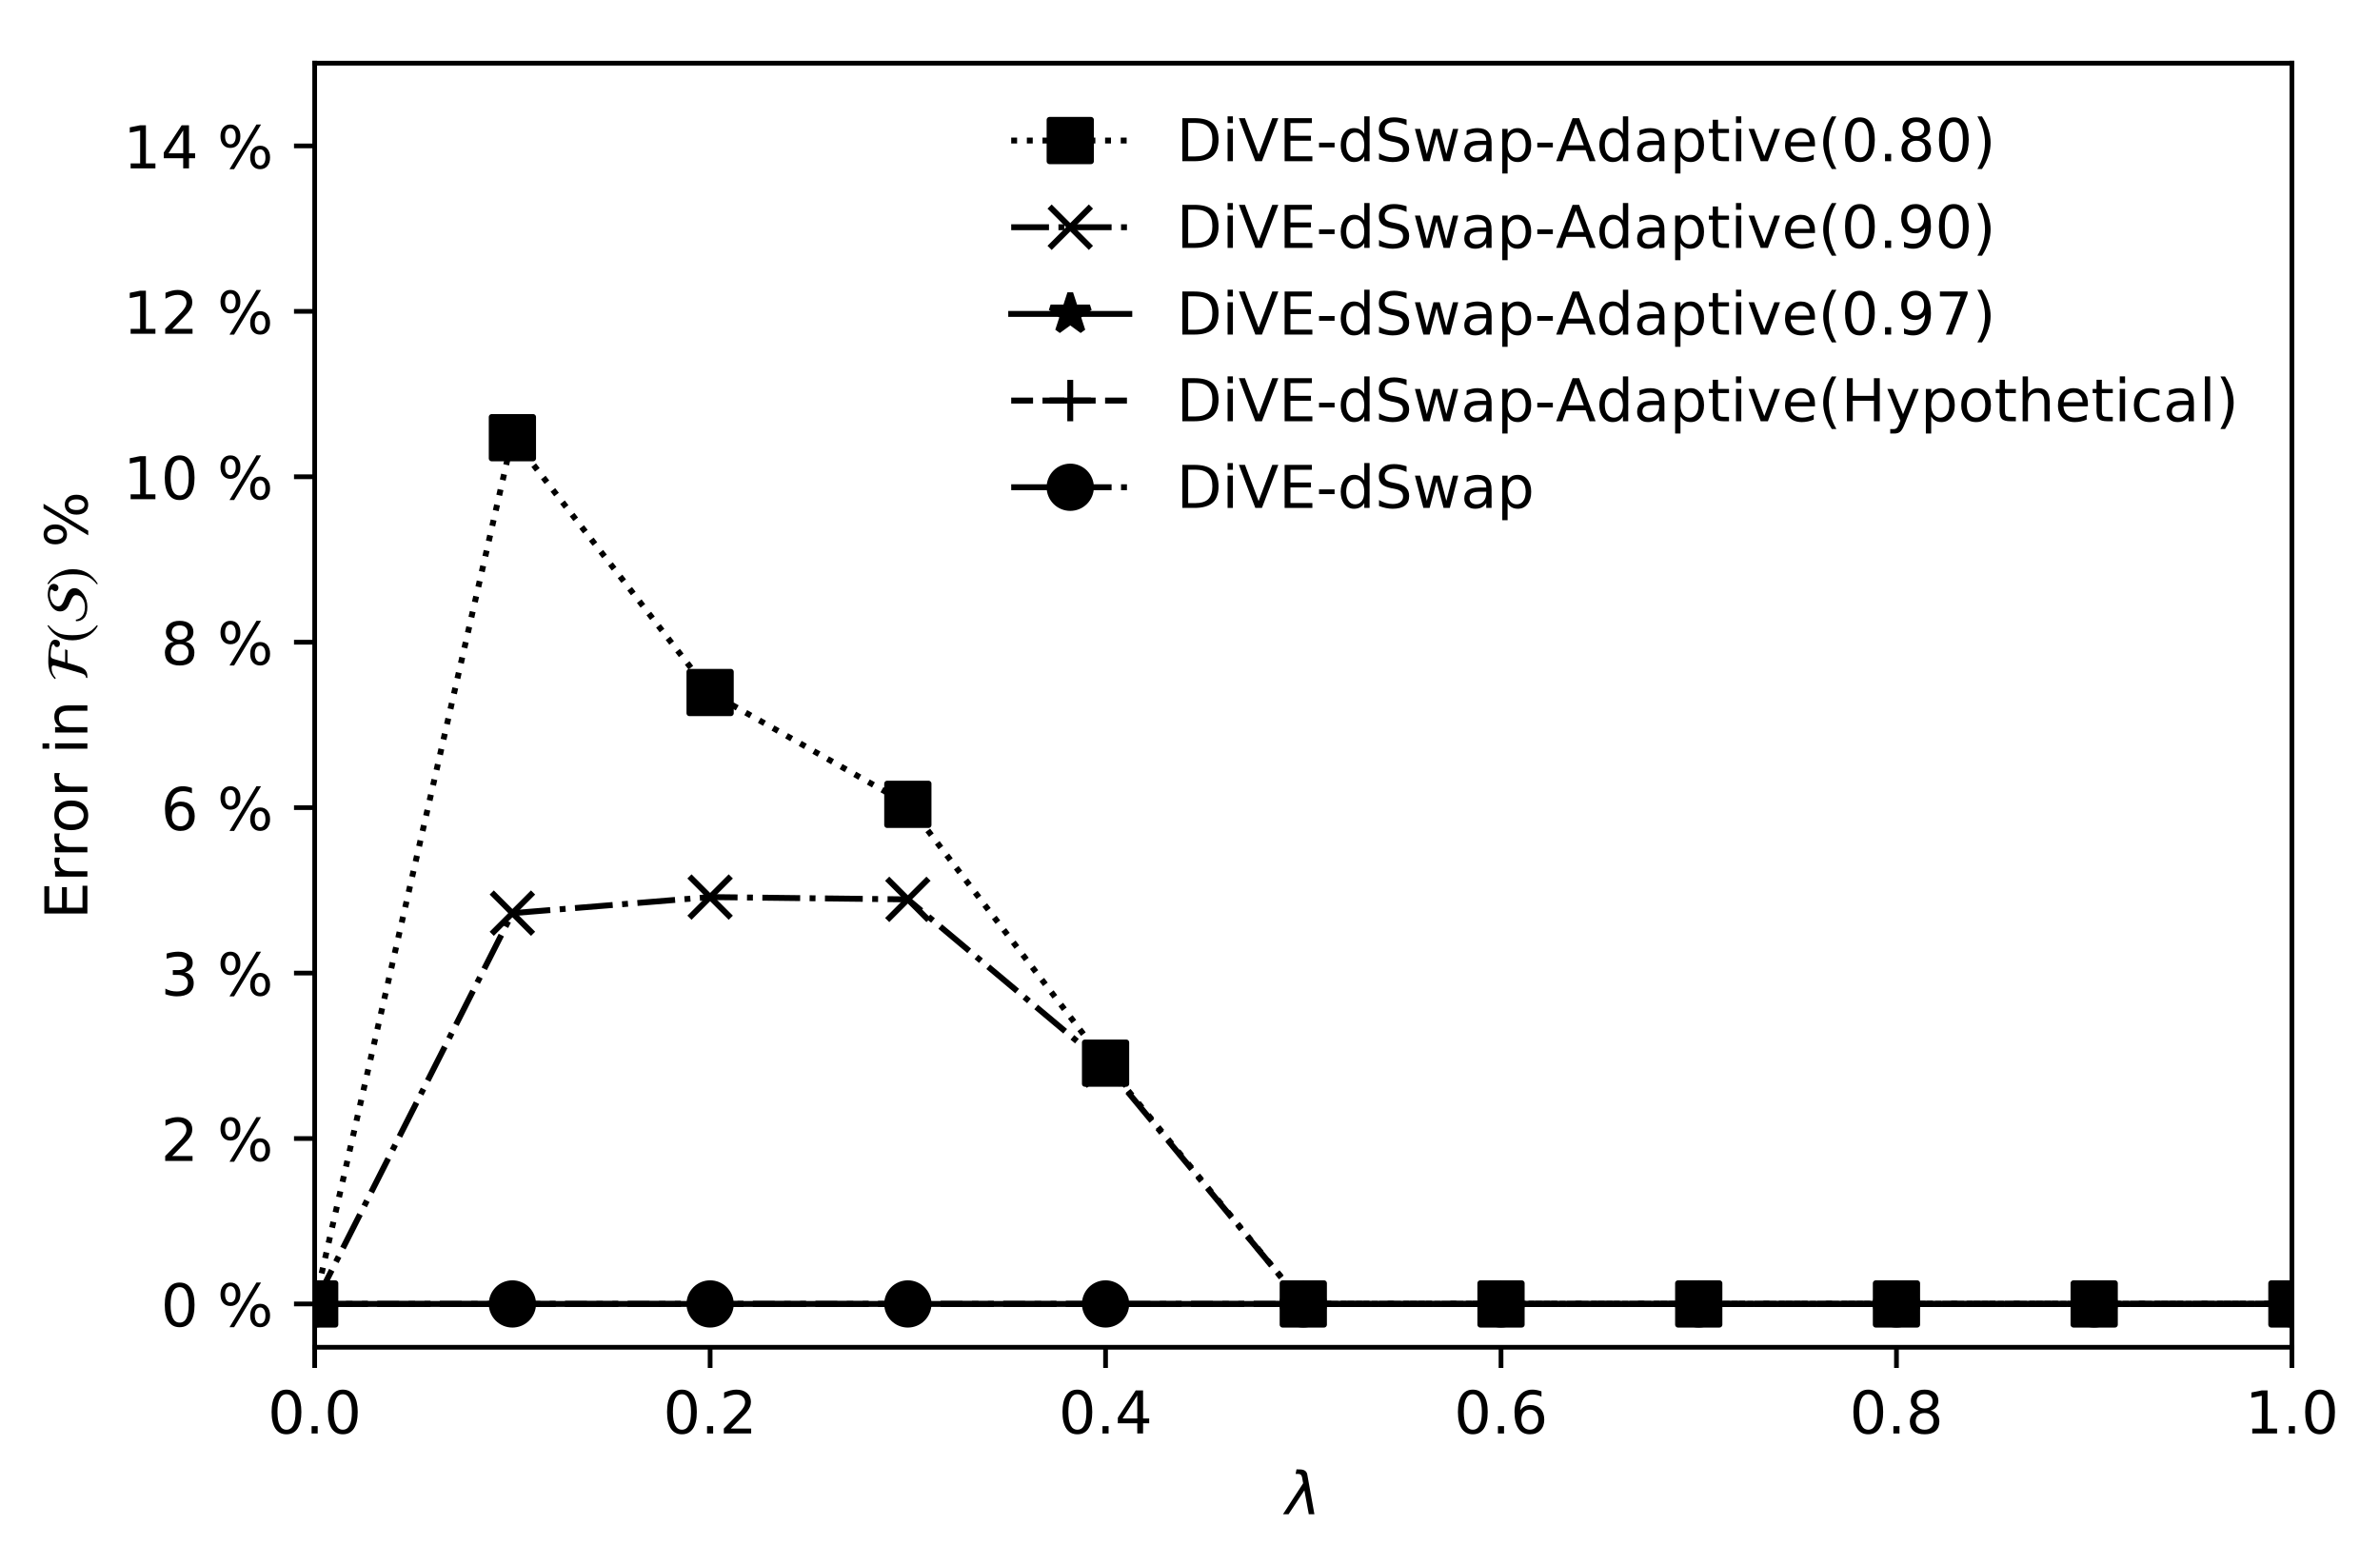 <?xml version="1.0" encoding="utf-8" standalone="no"?>
<!DOCTYPE svg PUBLIC "-//W3C//DTD SVG 1.1//EN"
  "http://www.w3.org/Graphics/SVG/1.1/DTD/svg11.dtd">
<!-- Created with matplotlib (http://matplotlib.org/) -->
<svg height="265pt" version="1.1" viewBox="0 0 403 265" width="403pt" xmlns="http://www.w3.org/2000/svg" xmlns:xlink="http://www.w3.org/1999/xlink">
 <defs>
  <style type="text/css">
*{stroke-linecap:butt;stroke-linejoin:round;}
  </style>
 </defs>
 <g id="figure_1">
  <g id="patch_1">
   <path d="M 0 265.696 
L 403.234 265.696 
L 403.234 0 
L 0 0 
z
" style="fill:#ffffff;"/>
  </g>
  <g id="axes_1">
   <g id="patch_2">
    <path d="M 53.283 228.14 
L 388.083 228.14 
L 388.083 10.7 
L 53.283 10.7 
z
" style="fill:#ffffff;"/>
   </g>
   <g id="matplotlib.axis_1">
    <g id="xtick_1">
     <g id="line2d_1">
      <defs>
       <path d="M 0 0 
L 0 3.5 
" id="m3c0310ebc2" style="stroke:#000000;stroke-width:0.8;"/>
      </defs>
      <g>
       <use style="stroke:#000000;stroke-width:0.8;" x="53.283" xlink:href="#m3c0310ebc2" y="228.14"/>
      </g>
     </g>
     <g id="text_1">
      <!-- 0.0 -->
      <defs>
       <path d="M 31.781 66.406 
Q 24.172 66.406 20.328 58.906 
Q 16.5 51.422 16.5 36.375 
Q 16.5 21.391 20.328 13.891 
Q 24.172 6.391 31.781 6.391 
Q 39.453 6.391 43.281 13.891 
Q 47.125 21.391 47.125 36.375 
Q 47.125 51.422 43.281 58.906 
Q 39.453 66.406 31.781 66.406 
z
M 31.781 74.219 
Q 44.047 74.219 50.516 64.516 
Q 56.984 54.828 56.984 36.375 
Q 56.984 17.969 50.516 8.266 
Q 44.047 -1.422 31.781 -1.422 
Q 19.531 -1.422 13.062 8.266 
Q 6.594 17.969 6.594 36.375 
Q 6.594 54.828 13.062 64.516 
Q 19.531 74.219 31.781 74.219 
z
" id="DejaVuSans-30"/>
       <path d="M 10.688 12.406 
L 21 12.406 
L 21 0 
L 10.688 0 
z
" id="DejaVuSans-2e"/>
      </defs>
      <g transform="translate(45.331 242.738)scale(0.1 -0.1)">
       <use xlink:href="#DejaVuSans-30"/>
       <use x="63.623" xlink:href="#DejaVuSans-2e"/>
       <use x="95.41" xlink:href="#DejaVuSans-30"/>
      </g>
     </g>
    </g>
    <g id="xtick_2">
     <g id="line2d_2">
      <g>
       <use style="stroke:#000000;stroke-width:0.8;" x="120.243" xlink:href="#m3c0310ebc2" y="228.14"/>
      </g>
     </g>
     <g id="text_2">
      <!-- 0.2 -->
      <defs>
       <path d="M 19.188 8.297 
L 53.609 8.297 
L 53.609 0 
L 7.328 0 
L 7.328 8.297 
Q 12.938 14.109 22.625 23.891 
Q 32.328 33.688 34.812 36.531 
Q 39.547 41.844 41.422 45.531 
Q 43.312 49.219 43.312 52.781 
Q 43.312 58.594 39.234 62.25 
Q 35.156 65.922 28.609 65.922 
Q 23.969 65.922 18.812 64.312 
Q 13.672 62.703 7.812 59.422 
L 7.812 69.391 
Q 13.766 71.781 18.938 73 
Q 24.125 74.219 28.422 74.219 
Q 39.75 74.219 46.484 68.547 
Q 53.219 62.891 53.219 53.422 
Q 53.219 48.922 51.531 44.891 
Q 49.859 40.875 45.406 35.406 
Q 44.188 33.984 37.641 27.219 
Q 31.109 20.453 19.188 8.297 
z
" id="DejaVuSans-32"/>
      </defs>
      <g transform="translate(112.291 242.738)scale(0.1 -0.1)">
       <use xlink:href="#DejaVuSans-30"/>
       <use x="63.623" xlink:href="#DejaVuSans-2e"/>
       <use x="95.41" xlink:href="#DejaVuSans-32"/>
      </g>
     </g>
    </g>
    <g id="xtick_3">
     <g id="line2d_3">
      <g>
       <use style="stroke:#000000;stroke-width:0.8;" x="187.203" xlink:href="#m3c0310ebc2" y="228.14"/>
      </g>
     </g>
     <g id="text_3">
      <!-- 0.4 -->
      <defs>
       <path d="M 37.797 64.312 
L 12.891 25.391 
L 37.797 25.391 
z
M 35.203 72.906 
L 47.609 72.906 
L 47.609 25.391 
L 58.016 25.391 
L 58.016 17.188 
L 47.609 17.188 
L 47.609 0 
L 37.797 0 
L 37.797 17.188 
L 4.891 17.188 
L 4.891 26.703 
z
" id="DejaVuSans-34"/>
      </defs>
      <g transform="translate(179.251 242.738)scale(0.1 -0.1)">
       <use xlink:href="#DejaVuSans-30"/>
       <use x="63.623" xlink:href="#DejaVuSans-2e"/>
       <use x="95.41" xlink:href="#DejaVuSans-34"/>
      </g>
     </g>
    </g>
    <g id="xtick_4">
     <g id="line2d_4">
      <g>
       <use style="stroke:#000000;stroke-width:0.8;" x="254.163" xlink:href="#m3c0310ebc2" y="228.14"/>
      </g>
     </g>
     <g id="text_4">
      <!-- 0.6 -->
      <defs>
       <path d="M 33.016 40.375 
Q 26.375 40.375 22.484 35.828 
Q 18.609 31.297 18.609 23.391 
Q 18.609 15.531 22.484 10.953 
Q 26.375 6.391 33.016 6.391 
Q 39.656 6.391 43.531 10.953 
Q 47.406 15.531 47.406 23.391 
Q 47.406 31.297 43.531 35.828 
Q 39.656 40.375 33.016 40.375 
z
M 52.594 71.297 
L 52.594 62.312 
Q 48.875 64.062 45.094 64.984 
Q 41.312 65.922 37.594 65.922 
Q 27.828 65.922 22.672 59.328 
Q 17.531 52.734 16.797 39.406 
Q 19.672 43.656 24.016 45.922 
Q 28.375 48.188 33.594 48.188 
Q 44.578 48.188 50.953 41.516 
Q 57.328 34.859 57.328 23.391 
Q 57.328 12.156 50.688 5.359 
Q 44.047 -1.422 33.016 -1.422 
Q 20.359 -1.422 13.672 8.266 
Q 6.984 17.969 6.984 36.375 
Q 6.984 53.656 15.188 63.938 
Q 23.391 74.219 37.203 74.219 
Q 40.922 74.219 44.703 73.484 
Q 48.484 72.75 52.594 71.297 
z
" id="DejaVuSans-36"/>
      </defs>
      <g transform="translate(246.211 242.738)scale(0.1 -0.1)">
       <use xlink:href="#DejaVuSans-30"/>
       <use x="63.623" xlink:href="#DejaVuSans-2e"/>
       <use x="95.41" xlink:href="#DejaVuSans-36"/>
      </g>
     </g>
    </g>
    <g id="xtick_5">
     <g id="line2d_5">
      <g>
       <use style="stroke:#000000;stroke-width:0.8;" x="321.123" xlink:href="#m3c0310ebc2" y="228.14"/>
      </g>
     </g>
     <g id="text_5">
      <!-- 0.8 -->
      <defs>
       <path d="M 31.781 34.625 
Q 24.75 34.625 20.719 30.859 
Q 16.703 27.094 16.703 20.516 
Q 16.703 13.922 20.719 10.156 
Q 24.75 6.391 31.781 6.391 
Q 38.812 6.391 42.859 10.172 
Q 46.922 13.969 46.922 20.516 
Q 46.922 27.094 42.891 30.859 
Q 38.875 34.625 31.781 34.625 
z
M 21.922 38.812 
Q 15.578 40.375 12.031 44.719 
Q 8.5 49.078 8.5 55.328 
Q 8.5 64.062 14.719 69.141 
Q 20.953 74.219 31.781 74.219 
Q 42.672 74.219 48.875 69.141 
Q 55.078 64.062 55.078 55.328 
Q 55.078 49.078 51.531 44.719 
Q 48 40.375 41.703 38.812 
Q 48.828 37.156 52.797 32.312 
Q 56.781 27.484 56.781 20.516 
Q 56.781 9.906 50.312 4.234 
Q 43.844 -1.422 31.781 -1.422 
Q 19.734 -1.422 13.25 4.234 
Q 6.781 9.906 6.781 20.516 
Q 6.781 27.484 10.781 32.312 
Q 14.797 37.156 21.922 38.812 
z
M 18.312 54.391 
Q 18.312 48.734 21.844 45.562 
Q 25.391 42.391 31.781 42.391 
Q 38.141 42.391 41.719 45.562 
Q 45.312 48.734 45.312 54.391 
Q 45.312 60.062 41.719 63.234 
Q 38.141 66.406 31.781 66.406 
Q 25.391 66.406 21.844 63.234 
Q 18.312 60.062 18.312 54.391 
z
" id="DejaVuSans-38"/>
      </defs>
      <g transform="translate(313.171 242.738)scale(0.1 -0.1)">
       <use xlink:href="#DejaVuSans-30"/>
       <use x="63.623" xlink:href="#DejaVuSans-2e"/>
       <use x="95.41" xlink:href="#DejaVuSans-38"/>
      </g>
     </g>
    </g>
    <g id="xtick_6">
     <g id="line2d_6">
      <g>
       <use style="stroke:#000000;stroke-width:0.8;" x="388.083" xlink:href="#m3c0310ebc2" y="228.14"/>
      </g>
     </g>
     <g id="text_6">
      <!-- 1.0 -->
      <defs>
       <path d="M 12.406 8.297 
L 28.516 8.297 
L 28.516 63.922 
L 10.984 60.406 
L 10.984 69.391 
L 28.422 72.906 
L 38.281 72.906 
L 38.281 8.297 
L 54.391 8.297 
L 54.391 0 
L 12.406 0 
z
" id="DejaVuSans-31"/>
      </defs>
      <g transform="translate(380.131 242.738)scale(0.1 -0.1)">
       <use xlink:href="#DejaVuSans-31"/>
       <use x="63.623" xlink:href="#DejaVuSans-2e"/>
       <use x="95.41" xlink:href="#DejaVuSans-30"/>
      </g>
     </g>
    </g>
    <g id="text_7">
     <!-- $\lambda$ -->
     <defs>
      <path d="M 36.719 67.438 
L 48.828 0 
L 39.312 0 
L 31.844 40.438 
L 5.125 0 
L -4.391 0 
L 29.734 52.438 
L 28.031 62.109 
Q 26.953 68.266 21.734 68.266 
L 17.047 68.266 
L 18.5 75.984 
L 24.219 75.875 
Q 35.203 75.734 36.719 67.438 
z
" id="DejaVuSans-Oblique-3bb"/>
     </defs>
     <g transform="translate(217.683 256.417)scale(0.1 -0.1)">
      <use transform="translate(0 0.016)" xlink:href="#DejaVuSans-Oblique-3bb"/>
     </g>
    </g>
   </g>
   <g id="matplotlib.axis_2">
    <g id="ytick_1">
     <g id="line2d_7">
      <defs>
       <path d="M 0 0 
L -3.5 0 
" id="m0d9ec7b438" style="stroke:#000000;stroke-width:0.8;"/>
      </defs>
      <g>
       <use style="stroke:#000000;stroke-width:0.8;" x="53.283" xlink:href="#m0d9ec7b438" y="220.806"/>
      </g>
     </g>
     <g id="text_8">
      <!-- 0 % -->
      <defs>
       <path id="DejaVuSans-20"/>
       <path d="M 72.703 32.078 
Q 68.453 32.078 66.031 28.469 
Q 63.625 24.859 63.625 18.406 
Q 63.625 12.062 66.031 8.422 
Q 68.453 4.781 72.703 4.781 
Q 76.859 4.781 79.266 8.422 
Q 81.688 12.062 81.688 18.406 
Q 81.688 24.812 79.266 28.438 
Q 76.859 32.078 72.703 32.078 
z
M 72.703 38.281 
Q 80.422 38.281 84.953 32.906 
Q 89.5 27.547 89.5 18.406 
Q 89.5 9.281 84.938 3.922 
Q 80.375 -1.422 72.703 -1.422 
Q 64.891 -1.422 60.344 3.922 
Q 55.812 9.281 55.812 18.406 
Q 55.812 27.594 60.375 32.938 
Q 64.938 38.281 72.703 38.281 
z
M 22.312 68.016 
Q 18.109 68.016 15.688 64.375 
Q 13.281 60.75 13.281 54.391 
Q 13.281 47.953 15.672 44.328 
Q 18.062 40.719 22.312 40.719 
Q 26.562 40.719 28.969 44.328 
Q 31.391 47.953 31.391 54.391 
Q 31.391 60.688 28.953 64.344 
Q 26.516 68.016 22.312 68.016 
z
M 66.406 74.219 
L 74.219 74.219 
L 28.609 -1.422 
L 20.797 -1.422 
z
M 22.312 74.219 
Q 30.031 74.219 34.609 68.875 
Q 39.203 63.531 39.203 54.391 
Q 39.203 45.172 34.641 39.844 
Q 30.078 34.516 22.312 34.516 
Q 14.547 34.516 10.031 39.859 
Q 5.516 45.219 5.516 54.391 
Q 5.516 63.484 10.047 68.844 
Q 14.594 74.219 22.312 74.219 
z
" id="DejaVuSans-25"/>
      </defs>
      <g transform="translate(27.241 224.605)scale(0.1 -0.1)">
       <use xlink:href="#DejaVuSans-30"/>
       <use x="63.623" xlink:href="#DejaVuSans-20"/>
       <use x="95.41" xlink:href="#DejaVuSans-25"/>
      </g>
     </g>
    </g>
    <g id="ytick_2">
     <g id="line2d_8">
      <g>
       <use style="stroke:#000000;stroke-width:0.8;" x="53.283" xlink:href="#m0d9ec7b438" y="192.792"/>
      </g>
     </g>
     <g id="text_9">
      <!-- 2 % -->
      <g transform="translate(27.241 196.591)scale(0.1 -0.1)">
       <use xlink:href="#DejaVuSans-32"/>
       <use x="63.623" xlink:href="#DejaVuSans-20"/>
       <use x="95.41" xlink:href="#DejaVuSans-25"/>
      </g>
     </g>
    </g>
    <g id="ytick_3">
     <g id="line2d_9">
      <g>
       <use style="stroke:#000000;stroke-width:0.8;" x="53.283" xlink:href="#m0d9ec7b438" y="164.777"/>
      </g>
     </g>
     <g id="text_10">
      <!-- 3 % -->
      <defs>
       <path d="M 40.578 39.312 
Q 47.656 37.797 51.625 33 
Q 55.609 28.219 55.609 21.188 
Q 55.609 10.406 48.188 4.484 
Q 40.766 -1.422 27.094 -1.422 
Q 22.516 -1.422 17.656 -0.516 
Q 12.797 0.391 7.625 2.203 
L 7.625 11.719 
Q 11.719 9.328 16.594 8.109 
Q 21.484 6.891 26.812 6.891 
Q 36.078 6.891 40.938 10.547 
Q 45.797 14.203 45.797 21.188 
Q 45.797 27.641 41.281 31.266 
Q 36.766 34.906 28.719 34.906 
L 20.219 34.906 
L 20.219 43.016 
L 29.109 43.016 
Q 36.375 43.016 40.234 45.922 
Q 44.094 48.828 44.094 54.297 
Q 44.094 59.906 40.109 62.906 
Q 36.141 65.922 28.719 65.922 
Q 24.656 65.922 20.016 65.031 
Q 15.375 64.156 9.812 62.312 
L 9.812 71.094 
Q 15.438 72.656 20.344 73.438 
Q 25.25 74.219 29.594 74.219 
Q 40.828 74.219 47.359 69.109 
Q 53.906 64.016 53.906 55.328 
Q 53.906 49.266 50.438 45.094 
Q 46.969 40.922 40.578 39.312 
z
" id="DejaVuSans-33"/>
      </defs>
      <g transform="translate(27.241 168.577)scale(0.1 -0.1)">
       <use xlink:href="#DejaVuSans-33"/>
       <use x="63.623" xlink:href="#DejaVuSans-20"/>
       <use x="95.41" xlink:href="#DejaVuSans-25"/>
      </g>
     </g>
    </g>
    <g id="ytick_4">
     <g id="line2d_10">
      <g>
       <use style="stroke:#000000;stroke-width:0.8;" x="53.283" xlink:href="#m0d9ec7b438" y="136.763"/>
      </g>
     </g>
     <g id="text_11">
      <!-- 6 % -->
      <g transform="translate(27.241 140.563)scale(0.1 -0.1)">
       <use xlink:href="#DejaVuSans-36"/>
       <use x="63.623" xlink:href="#DejaVuSans-20"/>
       <use x="95.41" xlink:href="#DejaVuSans-25"/>
      </g>
     </g>
    </g>
    <g id="ytick_5">
     <g id="line2d_11">
      <g>
       <use style="stroke:#000000;stroke-width:0.8;" x="53.283" xlink:href="#m0d9ec7b438" y="108.749"/>
      </g>
     </g>
     <g id="text_12">
      <!-- 8 % -->
      <g transform="translate(27.241 112.549)scale(0.1 -0.1)">
       <use xlink:href="#DejaVuSans-38"/>
       <use x="63.623" xlink:href="#DejaVuSans-20"/>
       <use x="95.41" xlink:href="#DejaVuSans-25"/>
      </g>
     </g>
    </g>
    <g id="ytick_6">
     <g id="line2d_12">
      <g>
       <use style="stroke:#000000;stroke-width:0.8;" x="53.283" xlink:href="#m0d9ec7b438" y="80.735"/>
      </g>
     </g>
     <g id="text_13">
      <!-- 10 % -->
      <g transform="translate(20.878 84.534)scale(0.1 -0.1)">
       <use xlink:href="#DejaVuSans-31"/>
       <use x="63.623" xlink:href="#DejaVuSans-30"/>
       <use x="127.246" xlink:href="#DejaVuSans-20"/>
       <use x="159.033" xlink:href="#DejaVuSans-25"/>
      </g>
     </g>
    </g>
    <g id="ytick_7">
     <g id="line2d_13">
      <g>
       <use style="stroke:#000000;stroke-width:0.8;" x="53.283" xlink:href="#m0d9ec7b438" y="52.721"/>
      </g>
     </g>
     <g id="text_14">
      <!-- 12 % -->
      <g transform="translate(20.878 56.52)scale(0.1 -0.1)">
       <use xlink:href="#DejaVuSans-31"/>
       <use x="63.623" xlink:href="#DejaVuSans-32"/>
       <use x="127.246" xlink:href="#DejaVuSans-20"/>
       <use x="159.033" xlink:href="#DejaVuSans-25"/>
      </g>
     </g>
    </g>
    <g id="ytick_8">
     <g id="line2d_14">
      <g>
       <use style="stroke:#000000;stroke-width:0.8;" x="53.283" xlink:href="#m0d9ec7b438" y="24.707"/>
      </g>
     </g>
     <g id="text_15">
      <!-- 14 % -->
      <g transform="translate(20.878 28.506)scale(0.1 -0.1)">
       <use xlink:href="#DejaVuSans-31"/>
       <use x="63.623" xlink:href="#DejaVuSans-34"/>
       <use x="127.246" xlink:href="#DejaVuSans-20"/>
       <use x="159.033" xlink:href="#DejaVuSans-25"/>
      </g>
     </g>
    </g>
    <g id="text_16">
     <!-- Error in $\mathcal{F(S)}$ % -->
     <defs>
      <path d="M 9.812 72.906 
L 55.906 72.906 
L 55.906 64.594 
L 19.672 64.594 
L 19.672 43.016 
L 54.391 43.016 
L 54.391 34.719 
L 19.672 34.719 
L 19.672 8.297 
L 56.781 8.297 
L 56.781 0 
L 9.812 0 
z
" id="DejaVuSans-45"/>
      <path d="M 41.109 46.297 
Q 39.594 47.172 37.812 47.578 
Q 36.031 48 33.891 48 
Q 26.266 48 22.188 43.047 
Q 18.109 38.094 18.109 28.812 
L 18.109 0 
L 9.078 0 
L 9.078 54.688 
L 18.109 54.688 
L 18.109 46.188 
Q 20.953 51.172 25.484 53.578 
Q 30.031 56 36.531 56 
Q 37.453 56 38.578 55.875 
Q 39.703 55.766 41.062 55.516 
z
" id="DejaVuSans-72"/>
      <path d="M 30.609 48.391 
Q 23.391 48.391 19.188 42.75 
Q 14.984 37.109 14.984 27.297 
Q 14.984 17.484 19.156 11.844 
Q 23.344 6.203 30.609 6.203 
Q 37.797 6.203 41.984 11.859 
Q 46.188 17.531 46.188 27.297 
Q 46.188 37.016 41.984 42.703 
Q 37.797 48.391 30.609 48.391 
z
M 30.609 56 
Q 42.328 56 49.016 48.375 
Q 55.719 40.766 55.719 27.297 
Q 55.719 13.875 49.016 6.219 
Q 42.328 -1.422 30.609 -1.422 
Q 18.844 -1.422 12.172 6.219 
Q 5.516 13.875 5.516 27.297 
Q 5.516 40.766 12.172 48.375 
Q 18.844 56 30.609 56 
z
" id="DejaVuSans-6f"/>
      <path d="M 9.422 54.688 
L 18.406 54.688 
L 18.406 0 
L 9.422 0 
z
M 9.422 75.984 
L 18.406 75.984 
L 18.406 64.594 
L 9.422 64.594 
z
" id="DejaVuSans-69"/>
      <path d="M 54.891 33.016 
L 54.891 0 
L 45.906 0 
L 45.906 32.719 
Q 45.906 40.484 42.875 44.328 
Q 39.844 48.188 33.797 48.188 
Q 26.516 48.188 22.312 43.547 
Q 18.109 38.922 18.109 30.906 
L 18.109 0 
L 9.078 0 
L 9.078 54.688 
L 18.109 54.688 
L 18.109 46.188 
Q 21.344 51.125 25.703 53.562 
Q 30.078 56 35.797 56 
Q 45.219 56 50.047 50.172 
Q 54.891 44.344 54.891 33.016 
z
" id="DejaVuSans-6e"/>
      <path d="M 5.906 53.406 
L 4.297 55.203 
Q 11.406 61.797 18.344 64 
Q 25.297 66.203 33.797 66.203 
Q 42.406 66.203 48.594 65.75 
Q 54.797 65.297 60.141 64.047 
Q 65.5 62.797 68.25 60.438 
Q 71 58.094 71 54.5 
Q 71 51.094 69.203 48.797 
Q 67.406 46.5 64.203 46.5 
Q 61.906 46.5 60.203 47.844 
Q 58.5 49.203 58.5 51.203 
Q 58.5 53.094 59.25 54.141 
Q 60 55.203 60.891 55.453 
Q 61.797 55.703 62.5 56.141 
Q 63.203 56.594 63.203 57.5 
Q 63.203 59.5 57.75 60.844 
Q 52.297 62.203 45.203 62.203 
Q 42.094 62.203 40.75 61.25 
Q 39.406 60.297 38.5 57.297 
L 32.797 37.703 
L 54.594 37.703 
L 53.297 33.703 
L 31.703 33.703 
L 27.297 18.797 
Q 25.406 12.297 23.297 8.391 
Q 21.203 4.5 18.344 2.703 
Q 15.5 0.906 12.953 0.453 
Q 10.406 0 6 0 
L 6.797 2.406 
Q 9.5 2.406 11.344 4.5 
Q 13.203 6.594 14.594 11.594 
L 26.406 52.094 
Q 27.406 55.594 27.406 57.297 
Q 27.406 59 26.406 59.797 
Q 25.406 60.594 22.797 60.594 
Q 13.406 60.594 5.906 53.406 
z
" id="STIXNonUnicode-Italic-e232"/>
      <path d="M 30.406 -16.094 
L 29.203 -17.703 
Q 17.594 -11.094 11.188 0.5 
Q 4.797 12.094 4.797 25.203 
Q 4.797 52.906 29.5 67.594 
L 30.406 66 
Q 20.203 57.297 16.797 48.844 
Q 13.406 40.406 13.406 25.5 
Q 13.406 10.703 16.906 1.5 
Q 20.406 -7.703 30.406 -16.094 
z
" id="STIXGeneral-Regular-28"/>
      <path d="M 3.797 19.297 
L 6.406 19.594 
Q 8.094 9.094 17.797 5.703 
Q 22.203 4.094 27.594 4.094 
Q 36 4.094 41.953 8.047 
Q 47.906 12 47.906 19.297 
Q 47.906 22.297 45.047 24.547 
Q 42.203 26.797 38.203 28.391 
Q 34.203 30 30.141 31.953 
Q 26.094 33.906 23.25 37.547 
Q 20.406 41.203 20.406 46.406 
Q 20.406 51.406 23.547 55.547 
Q 26.703 59.703 31.25 62.094 
Q 35.797 64.5 40.188 65.797 
Q 44.594 67.094 47.797 67.094 
Q 56.297 67.094 61.688 64.594 
Q 67.094 62.094 67.094 56.906 
Q 67.094 54.094 65.344 51.547 
Q 63.594 49 60.203 49 
Q 58 49 56.297 50.5 
Q 54.594 52 54.594 54 
Q 54.594 56.297 56.094 57.938 
Q 57.594 59.594 57.594 60 
Q 57.594 61.203 56.688 61.953 
Q 55.797 62.703 54 63 
Q 52.203 63.297 51 63.344 
Q 49.797 63.406 47.797 63.406 
Q 45.797 63.406 42.891 62.656 
Q 40 61.906 36.75 60.406 
Q 33.5 58.906 31.25 55.953 
Q 29 53 29 49.297 
Q 29 45.797 32.141 43.297 
Q 35.297 40.797 39.844 39.094 
Q 44.406 37.406 48.953 35.453 
Q 53.5 33.5 56.641 30 
Q 59.797 26.5 59.797 21.5 
Q 59.797 14.094 50.094 7.047 
Q 40.406 0 28.203 0 
Q 15.5 0 9.641 5.297 
Q 3.797 10.594 3.797 19.297 
z
" id="STIXNonUnicode-Italic-e23f"/>
      <path d="M 2.906 66 
L 4.094 67.594 
Q 15.5 60.797 22 49.188 
Q 28.5 37.594 28.5 24.703 
Q 28.5 -2.594 3.797 -17.703 
L 2.906 -16.094 
Q 13.203 -7.594 16.547 0.844 
Q 19.906 9.297 19.906 24.406 
Q 19.906 39.594 16.547 48.75 
Q 13.203 57.906 2.906 66 
z
" id="STIXGeneral-Regular-29"/>
     </defs>
     <g transform="translate(14.798 155.67)rotate(-90)scale(0.1 -0.1)">
      <use transform="translate(0 0.016)" xlink:href="#DejaVuSans-45"/>
      <use transform="translate(63.184 0.016)" xlink:href="#DejaVuSans-72"/>
      <use transform="translate(104.297 0.016)" xlink:href="#DejaVuSans-72"/>
      <use transform="translate(145.41 0.016)" xlink:href="#DejaVuSans-6f"/>
      <use transform="translate(206.592 0.016)" xlink:href="#DejaVuSans-72"/>
      <use transform="translate(247.705 0.016)" xlink:href="#DejaVuSans-20"/>
      <use transform="translate(279.492 0.016)" xlink:href="#DejaVuSans-69"/>
      <use transform="translate(307.275 0.016)" xlink:href="#DejaVuSans-6e"/>
      <use transform="translate(370.654 0.016)" xlink:href="#DejaVuSans-20"/>
      <use transform="translate(402.441 0.016)" xlink:href="#STIXNonUnicode-Italic-e232"/>
      <use transform="translate(467.641 0.016)" xlink:href="#STIXGeneral-Regular-28"/>
      <use transform="translate(500.941 0.016)" xlink:href="#STIXNonUnicode-Italic-e23f"/>
      <use transform="translate(564.341 0.016)" xlink:href="#STIXGeneral-Regular-29"/>
      <use transform="translate(597.641 0.016)" xlink:href="#DejaVuSans-20"/>
      <use transform="translate(629.428 0.016)" xlink:href="#DejaVuSans-25"/>
     </g>
    </g>
   </g>
   <g id="line2d_15">
    <path clip-path="url(#p2c8653d7a3)" d="M 53.283 220.806 
L 86.763 74.118 
L 120.243 117.267 
L 153.723 136.203 
L 187.203 180.031 
L 220.683 220.806 
L 254.163 220.806 
L 287.643 220.806 
L 321.123 220.806 
L 354.603 220.806 
L 388.083 220.806 
" style="fill:none;stroke:#000000;stroke-dasharray:1,1.65;stroke-dashoffset:0;"/>
    <defs>
     <path d="M -3.5 3.5 
L 3.5 3.5 
L 3.5 -3.5 
L -3.5 -3.5 
z
" id="m5464540b80" style="stroke:#000000;stroke-linejoin:miter;"/>
    </defs>
    <g clip-path="url(#p2c8653d7a3)">
     <use style="stroke:#000000;stroke-linejoin:miter;" x="53.283" xlink:href="#m5464540b80" y="220.806"/>
     <use style="stroke:#000000;stroke-linejoin:miter;" x="86.763" xlink:href="#m5464540b80" y="74.118"/>
     <use style="stroke:#000000;stroke-linejoin:miter;" x="120.243" xlink:href="#m5464540b80" y="117.267"/>
     <use style="stroke:#000000;stroke-linejoin:miter;" x="153.723" xlink:href="#m5464540b80" y="136.203"/>
     <use style="stroke:#000000;stroke-linejoin:miter;" x="187.203" xlink:href="#m5464540b80" y="180.031"/>
     <use style="stroke:#000000;stroke-linejoin:miter;" x="220.683" xlink:href="#m5464540b80" y="220.806"/>
     <use style="stroke:#000000;stroke-linejoin:miter;" x="254.163" xlink:href="#m5464540b80" y="220.806"/>
     <use style="stroke:#000000;stroke-linejoin:miter;" x="287.643" xlink:href="#m5464540b80" y="220.806"/>
     <use style="stroke:#000000;stroke-linejoin:miter;" x="321.123" xlink:href="#m5464540b80" y="220.806"/>
     <use style="stroke:#000000;stroke-linejoin:miter;" x="354.603" xlink:href="#m5464540b80" y="220.806"/>
     <use style="stroke:#000000;stroke-linejoin:miter;" x="388.083" xlink:href="#m5464540b80" y="220.806"/>
    </g>
   </g>
   <g id="line2d_16">
    <path clip-path="url(#p2c8653d7a3)" d="M 53.283 220.806 
L 86.763 154.63 
L 120.243 151.908 
L 153.723 152.299 
L 187.203 180.369 
L 220.683 220.806 
L 254.163 220.806 
L 287.643 220.806 
L 321.123 220.806 
L 354.603 220.806 
L 388.083 220.806 
" style="fill:none;stroke:#000000;stroke-dasharray:6.4,1.6,1,1.6;stroke-dashoffset:0;"/>
    <defs>
     <path d="M -3.5 3.5 
L 3.5 -3.5 
M -3.5 -3.5 
L 3.5 3.5 
" id="mf8c74bc48b" style="stroke:#000000;"/>
    </defs>
    <g clip-path="url(#p2c8653d7a3)">
     <use style="stroke:#000000;" x="53.283" xlink:href="#mf8c74bc48b" y="220.806"/>
     <use style="stroke:#000000;" x="86.763" xlink:href="#mf8c74bc48b" y="154.63"/>
     <use style="stroke:#000000;" x="120.243" xlink:href="#mf8c74bc48b" y="151.908"/>
     <use style="stroke:#000000;" x="153.723" xlink:href="#mf8c74bc48b" y="152.299"/>
     <use style="stroke:#000000;" x="187.203" xlink:href="#mf8c74bc48b" y="180.369"/>
     <use style="stroke:#000000;" x="220.683" xlink:href="#mf8c74bc48b" y="220.806"/>
     <use style="stroke:#000000;" x="254.163" xlink:href="#mf8c74bc48b" y="220.806"/>
     <use style="stroke:#000000;" x="287.643" xlink:href="#mf8c74bc48b" y="220.806"/>
     <use style="stroke:#000000;" x="321.123" xlink:href="#mf8c74bc48b" y="220.806"/>
     <use style="stroke:#000000;" x="354.603" xlink:href="#mf8c74bc48b" y="220.806"/>
     <use style="stroke:#000000;" x="388.083" xlink:href="#mf8c74bc48b" y="220.806"/>
    </g>
   </g>
   <g id="line2d_17">
    <path clip-path="url(#p2c8653d7a3)" d="M 53.283 220.806 
L 86.763 220.806 
L 120.243 220.806 
L 153.723 220.806 
L 187.203 220.806 
L 220.683 220.806 
L 254.163 220.806 
L 287.643 220.806 
L 321.123 220.806 
L 354.603 220.806 
L 388.083 220.806 
" style="fill:none;stroke:#000000;stroke-linecap:square;"/>
    <defs>
     <path d="M 0 -3.5 
L -0.786 -1.082 
L -3.329 -1.082 
L -1.271 0.413 
L -2.057 2.832 
L -0 1.337 
L 2.057 2.832 
L 1.271 0.413 
L 3.329 -1.082 
L 0.786 -1.082 
z
" id="m36a1715bf2" style="stroke:#000000;stroke-linejoin:bevel;"/>
    </defs>
    <g clip-path="url(#p2c8653d7a3)">
     <use style="stroke:#000000;stroke-linejoin:bevel;" x="53.283" xlink:href="#m36a1715bf2" y="220.806"/>
     <use style="stroke:#000000;stroke-linejoin:bevel;" x="86.763" xlink:href="#m36a1715bf2" y="220.806"/>
     <use style="stroke:#000000;stroke-linejoin:bevel;" x="120.243" xlink:href="#m36a1715bf2" y="220.806"/>
     <use style="stroke:#000000;stroke-linejoin:bevel;" x="153.723" xlink:href="#m36a1715bf2" y="220.806"/>
     <use style="stroke:#000000;stroke-linejoin:bevel;" x="187.203" xlink:href="#m36a1715bf2" y="220.806"/>
     <use style="stroke:#000000;stroke-linejoin:bevel;" x="220.683" xlink:href="#m36a1715bf2" y="220.806"/>
     <use style="stroke:#000000;stroke-linejoin:bevel;" x="254.163" xlink:href="#m36a1715bf2" y="220.806"/>
     <use style="stroke:#000000;stroke-linejoin:bevel;" x="287.643" xlink:href="#m36a1715bf2" y="220.806"/>
     <use style="stroke:#000000;stroke-linejoin:bevel;" x="321.123" xlink:href="#m36a1715bf2" y="220.806"/>
     <use style="stroke:#000000;stroke-linejoin:bevel;" x="354.603" xlink:href="#m36a1715bf2" y="220.806"/>
     <use style="stroke:#000000;stroke-linejoin:bevel;" x="388.083" xlink:href="#m36a1715bf2" y="220.806"/>
    </g>
   </g>
   <g id="line2d_18">
    <path clip-path="url(#p2c8653d7a3)" d="M 53.283 220.806 
L 86.763 220.806 
L 120.243 220.806 
L 153.723 220.806 
L 187.203 220.806 
L 220.683 220.806 
L 254.163 220.806 
L 287.643 220.806 
L 321.123 220.806 
L 354.603 220.806 
L 388.083 220.806 
" style="fill:none;stroke:#000000;stroke-dasharray:3.7,1.6;stroke-dashoffset:0;"/>
    <defs>
     <path d="M -3.5 0 
L 3.5 0 
M 0 3.5 
L 0 -3.5 
" id="mbea2122546" style="stroke:#000000;"/>
    </defs>
    <g clip-path="url(#p2c8653d7a3)">
     <use style="stroke:#000000;" x="53.283" xlink:href="#mbea2122546" y="220.806"/>
     <use style="stroke:#000000;" x="86.763" xlink:href="#mbea2122546" y="220.806"/>
     <use style="stroke:#000000;" x="120.243" xlink:href="#mbea2122546" y="220.806"/>
     <use style="stroke:#000000;" x="153.723" xlink:href="#mbea2122546" y="220.806"/>
     <use style="stroke:#000000;" x="187.203" xlink:href="#mbea2122546" y="220.806"/>
     <use style="stroke:#000000;" x="220.683" xlink:href="#mbea2122546" y="220.806"/>
     <use style="stroke:#000000;" x="254.163" xlink:href="#mbea2122546" y="220.806"/>
     <use style="stroke:#000000;" x="287.643" xlink:href="#mbea2122546" y="220.806"/>
     <use style="stroke:#000000;" x="321.123" xlink:href="#mbea2122546" y="220.806"/>
     <use style="stroke:#000000;" x="354.603" xlink:href="#mbea2122546" y="220.806"/>
     <use style="stroke:#000000;" x="388.083" xlink:href="#mbea2122546" y="220.806"/>
    </g>
   </g>
   <g id="line2d_19">
    <path clip-path="url(#p2c8653d7a3)" d="M 53.283 220.806 
L 86.763 220.806 
L 120.243 220.806 
L 153.723 220.806 
L 187.203 220.806 
L 220.683 220.806 
L 254.163 220.806 
L 287.643 220.806 
L 321.123 220.806 
L 354.603 220.806 
L 388.083 220.806 
" style="fill:none;stroke:#000000;stroke-dasharray:6.4,1.6,1,1.6;stroke-dashoffset:0;"/>
    <defs>
     <path d="M 0 3.5 
C 0.928 3.5 1.819 3.131 2.475 2.475 
C 3.131 1.819 3.5 0.928 3.5 0 
C 3.5 -0.928 3.131 -1.819 2.475 -2.475 
C 1.819 -3.131 0.928 -3.5 0 -3.5 
C -0.928 -3.5 -1.819 -3.131 -2.475 -2.475 
C -3.131 -1.819 -3.5 -0.928 -3.5 0 
C -3.5 0.928 -3.131 1.819 -2.475 2.475 
C -1.819 3.131 -0.928 3.5 0 3.5 
z
" id="md683fdff5d" style="stroke:#000000;"/>
    </defs>
    <g clip-path="url(#p2c8653d7a3)">
     <use style="stroke:#000000;" x="53.283" xlink:href="#md683fdff5d" y="220.806"/>
     <use style="stroke:#000000;" x="86.763" xlink:href="#md683fdff5d" y="220.806"/>
     <use style="stroke:#000000;" x="120.243" xlink:href="#md683fdff5d" y="220.806"/>
     <use style="stroke:#000000;" x="153.723" xlink:href="#md683fdff5d" y="220.806"/>
     <use style="stroke:#000000;" x="187.203" xlink:href="#md683fdff5d" y="220.806"/>
     <use style="stroke:#000000;" x="220.683" xlink:href="#md683fdff5d" y="220.806"/>
     <use style="stroke:#000000;" x="254.163" xlink:href="#md683fdff5d" y="220.806"/>
     <use style="stroke:#000000;" x="287.643" xlink:href="#md683fdff5d" y="220.806"/>
     <use style="stroke:#000000;" x="321.123" xlink:href="#md683fdff5d" y="220.806"/>
     <use style="stroke:#000000;" x="354.603" xlink:href="#md683fdff5d" y="220.806"/>
     <use style="stroke:#000000;" x="388.083" xlink:href="#md683fdff5d" y="220.806"/>
    </g>
   </g>
   <g id="patch_3">
    <path d="M 53.283 228.14 
L 53.283 10.7 
" style="fill:none;stroke:#000000;stroke-linecap:square;stroke-linejoin:miter;stroke-width:0.8;"/>
   </g>
   <g id="patch_4">
    <path d="M 388.083 228.14 
L 388.083 10.7 
" style="fill:none;stroke:#000000;stroke-linecap:square;stroke-linejoin:miter;stroke-width:0.8;"/>
   </g>
   <g id="patch_5">
    <path d="M 53.283 228.14 
L 388.083 228.14 
" style="fill:none;stroke:#000000;stroke-linecap:square;stroke-linejoin:miter;stroke-width:0.8;"/>
   </g>
   <g id="patch_6">
    <path d="M 53.283 10.7 
L 388.083 10.7 
" style="fill:none;stroke:#000000;stroke-linecap:square;stroke-linejoin:miter;stroke-width:0.8;"/>
   </g>
   <g id="legend_1">
    <g id="line2d_20">
     <path d="M 171.223 23.798 
L 191.223 23.798 
" style="fill:none;stroke:#000000;stroke-dasharray:1,1.65;stroke-dashoffset:0;"/>
    </g>
    <g id="line2d_21">
     <g>
      <use style="stroke:#000000;stroke-linejoin:miter;" x="181.223" xlink:href="#m5464540b80" y="23.798"/>
     </g>
    </g>
    <g id="text_17">
     <!-- DiVE-dSwap-Adaptive(0.80) -->
     <defs>
      <path d="M 19.672 64.797 
L 19.672 8.109 
L 31.594 8.109 
Q 46.688 8.109 53.688 14.938 
Q 60.688 21.781 60.688 36.531 
Q 60.688 51.172 53.688 57.984 
Q 46.688 64.797 31.594 64.797 
z
M 9.812 72.906 
L 30.078 72.906 
Q 51.266 72.906 61.172 64.094 
Q 71.094 55.281 71.094 36.531 
Q 71.094 17.672 61.125 8.828 
Q 51.172 0 30.078 0 
L 9.812 0 
z
" id="DejaVuSans-44"/>
      <path d="M 28.609 0 
L 0.781 72.906 
L 11.078 72.906 
L 34.188 11.531 
L 57.328 72.906 
L 67.578 72.906 
L 39.797 0 
z
" id="DejaVuSans-56"/>
      <path d="M 4.891 31.391 
L 31.203 31.391 
L 31.203 23.391 
L 4.891 23.391 
z
" id="DejaVuSans-2d"/>
      <path d="M 45.406 46.391 
L 45.406 75.984 
L 54.391 75.984 
L 54.391 0 
L 45.406 0 
L 45.406 8.203 
Q 42.578 3.328 38.25 0.953 
Q 33.938 -1.422 27.875 -1.422 
Q 17.969 -1.422 11.734 6.484 
Q 5.516 14.406 5.516 27.297 
Q 5.516 40.188 11.734 48.094 
Q 17.969 56 27.875 56 
Q 33.938 56 38.25 53.625 
Q 42.578 51.266 45.406 46.391 
z
M 14.797 27.297 
Q 14.797 17.391 18.875 11.75 
Q 22.953 6.109 30.078 6.109 
Q 37.203 6.109 41.297 11.75 
Q 45.406 17.391 45.406 27.297 
Q 45.406 37.203 41.297 42.844 
Q 37.203 48.484 30.078 48.484 
Q 22.953 48.484 18.875 42.844 
Q 14.797 37.203 14.797 27.297 
z
" id="DejaVuSans-64"/>
      <path d="M 53.516 70.516 
L 53.516 60.891 
Q 47.906 63.578 42.922 64.891 
Q 37.938 66.219 33.297 66.219 
Q 25.25 66.219 20.875 63.094 
Q 16.5 59.969 16.5 54.203 
Q 16.5 49.359 19.406 46.891 
Q 22.312 44.438 30.422 42.922 
L 36.375 41.703 
Q 47.406 39.594 52.656 34.297 
Q 57.906 29 57.906 20.125 
Q 57.906 9.516 50.797 4.047 
Q 43.703 -1.422 29.984 -1.422 
Q 24.812 -1.422 18.969 -0.25 
Q 13.141 0.922 6.891 3.219 
L 6.891 13.375 
Q 12.891 10.016 18.656 8.297 
Q 24.422 6.594 29.984 6.594 
Q 38.422 6.594 43.016 9.906 
Q 47.609 13.234 47.609 19.391 
Q 47.609 24.75 44.312 27.781 
Q 41.016 30.812 33.5 32.328 
L 27.484 33.5 
Q 16.453 35.688 11.516 40.375 
Q 6.594 45.062 6.594 53.422 
Q 6.594 63.094 13.406 68.656 
Q 20.219 74.219 32.172 74.219 
Q 37.312 74.219 42.625 73.281 
Q 47.953 72.359 53.516 70.516 
z
" id="DejaVuSans-53"/>
      <path d="M 4.203 54.688 
L 13.188 54.688 
L 24.422 12.016 
L 35.594 54.688 
L 46.188 54.688 
L 57.422 12.016 
L 68.609 54.688 
L 77.594 54.688 
L 63.281 0 
L 52.688 0 
L 40.922 44.828 
L 29.109 0 
L 18.5 0 
z
" id="DejaVuSans-77"/>
      <path d="M 34.281 27.484 
Q 23.391 27.484 19.188 25 
Q 14.984 22.516 14.984 16.5 
Q 14.984 11.719 18.141 8.906 
Q 21.297 6.109 26.703 6.109 
Q 34.188 6.109 38.703 11.406 
Q 43.219 16.703 43.219 25.484 
L 43.219 27.484 
z
M 52.203 31.203 
L 52.203 0 
L 43.219 0 
L 43.219 8.297 
Q 40.141 3.328 35.547 0.953 
Q 30.953 -1.422 24.312 -1.422 
Q 15.922 -1.422 10.953 3.297 
Q 6 8.016 6 15.922 
Q 6 25.141 12.172 29.828 
Q 18.359 34.516 30.609 34.516 
L 43.219 34.516 
L 43.219 35.406 
Q 43.219 41.609 39.141 45 
Q 35.062 48.391 27.688 48.391 
Q 23 48.391 18.547 47.266 
Q 14.109 46.141 10.016 43.891 
L 10.016 52.203 
Q 14.938 54.109 19.578 55.047 
Q 24.219 56 28.609 56 
Q 40.484 56 46.344 49.844 
Q 52.203 43.703 52.203 31.203 
z
" id="DejaVuSans-61"/>
      <path d="M 18.109 8.203 
L 18.109 -20.797 
L 9.078 -20.797 
L 9.078 54.688 
L 18.109 54.688 
L 18.109 46.391 
Q 20.953 51.266 25.266 53.625 
Q 29.594 56 35.594 56 
Q 45.562 56 51.781 48.094 
Q 58.016 40.188 58.016 27.297 
Q 58.016 14.406 51.781 6.484 
Q 45.562 -1.422 35.594 -1.422 
Q 29.594 -1.422 25.266 0.953 
Q 20.953 3.328 18.109 8.203 
z
M 48.688 27.297 
Q 48.688 37.203 44.609 42.844 
Q 40.531 48.484 33.406 48.484 
Q 26.266 48.484 22.188 42.844 
Q 18.109 37.203 18.109 27.297 
Q 18.109 17.391 22.188 11.75 
Q 26.266 6.109 33.406 6.109 
Q 40.531 6.109 44.609 11.75 
Q 48.688 17.391 48.688 27.297 
z
" id="DejaVuSans-70"/>
      <path d="M 34.188 63.188 
L 20.797 26.906 
L 47.609 26.906 
z
M 28.609 72.906 
L 39.797 72.906 
L 67.578 0 
L 57.328 0 
L 50.688 18.703 
L 17.828 18.703 
L 11.188 0 
L 0.781 0 
z
" id="DejaVuSans-41"/>
      <path d="M 18.312 70.219 
L 18.312 54.688 
L 36.812 54.688 
L 36.812 47.703 
L 18.312 47.703 
L 18.312 18.016 
Q 18.312 11.328 20.141 9.422 
Q 21.969 7.516 27.594 7.516 
L 36.812 7.516 
L 36.812 0 
L 27.594 0 
Q 17.188 0 13.234 3.875 
Q 9.281 7.766 9.281 18.016 
L 9.281 47.703 
L 2.688 47.703 
L 2.688 54.688 
L 9.281 54.688 
L 9.281 70.219 
z
" id="DejaVuSans-74"/>
      <path d="M 2.984 54.688 
L 12.5 54.688 
L 29.594 8.797 
L 46.688 54.688 
L 56.203 54.688 
L 35.688 0 
L 23.484 0 
z
" id="DejaVuSans-76"/>
      <path d="M 56.203 29.594 
L 56.203 25.203 
L 14.891 25.203 
Q 15.484 15.922 20.484 11.062 
Q 25.484 6.203 34.422 6.203 
Q 39.594 6.203 44.453 7.469 
Q 49.312 8.734 54.109 11.281 
L 54.109 2.781 
Q 49.266 0.734 44.188 -0.344 
Q 39.109 -1.422 33.891 -1.422 
Q 20.797 -1.422 13.156 6.188 
Q 5.516 13.812 5.516 26.812 
Q 5.516 40.234 12.766 48.109 
Q 20.016 56 32.328 56 
Q 43.359 56 49.781 48.891 
Q 56.203 41.797 56.203 29.594 
z
M 47.219 32.234 
Q 47.125 39.594 43.094 43.984 
Q 39.062 48.391 32.422 48.391 
Q 24.906 48.391 20.391 44.141 
Q 15.875 39.891 15.188 32.172 
z
" id="DejaVuSans-65"/>
      <path d="M 31 75.875 
Q 24.469 64.656 21.281 53.656 
Q 18.109 42.672 18.109 31.391 
Q 18.109 20.125 21.312 9.062 
Q 24.516 -2 31 -13.188 
L 23.188 -13.188 
Q 15.875 -1.703 12.234 9.375 
Q 8.594 20.453 8.594 31.391 
Q 8.594 42.281 12.203 53.312 
Q 15.828 64.359 23.188 75.875 
z
" id="DejaVuSans-28"/>
      <path d="M 8.016 75.875 
L 15.828 75.875 
Q 23.141 64.359 26.781 53.312 
Q 30.422 42.281 30.422 31.391 
Q 30.422 20.453 26.781 9.375 
Q 23.141 -1.703 15.828 -13.188 
L 8.016 -13.188 
Q 14.5 -2 17.703 9.062 
Q 20.906 20.125 20.906 31.391 
Q 20.906 42.672 17.703 53.656 
Q 14.5 64.656 8.016 75.875 
z
" id="DejaVuSans-29"/>
     </defs>
     <g transform="translate(199.223 27.298)scale(0.1 -0.1)">
      <use xlink:href="#DejaVuSans-44"/>
      <use x="77.002" xlink:href="#DejaVuSans-69"/>
      <use x="104.785" xlink:href="#DejaVuSans-56"/>
      <use x="173.193" xlink:href="#DejaVuSans-45"/>
      <use x="236.377" xlink:href="#DejaVuSans-2d"/>
      <use x="272.461" xlink:href="#DejaVuSans-64"/>
      <use x="335.938" xlink:href="#DejaVuSans-53"/>
      <use x="399.414" xlink:href="#DejaVuSans-77"/>
      <use x="481.201" xlink:href="#DejaVuSans-61"/>
      <use x="542.48" xlink:href="#DejaVuSans-70"/>
      <use x="605.957" xlink:href="#DejaVuSans-2d"/>
      <use x="642.01" xlink:href="#DejaVuSans-41"/>
      <use x="710.402" xlink:href="#DejaVuSans-64"/>
      <use x="773.879" xlink:href="#DejaVuSans-61"/>
      <use x="835.158" xlink:href="#DejaVuSans-70"/>
      <use x="898.635" xlink:href="#DejaVuSans-74"/>
      <use x="937.844" xlink:href="#DejaVuSans-69"/>
      <use x="965.627" xlink:href="#DejaVuSans-76"/>
      <use x="1024.807" xlink:href="#DejaVuSans-65"/>
      <use x="1086.33" xlink:href="#DejaVuSans-28"/>
      <use x="1125.344" xlink:href="#DejaVuSans-30"/>
      <use x="1188.967" xlink:href="#DejaVuSans-2e"/>
      <use x="1220.754" xlink:href="#DejaVuSans-38"/>
      <use x="1284.377" xlink:href="#DejaVuSans-30"/>
      <use x="1348" xlink:href="#DejaVuSans-29"/>
     </g>
    </g>
    <g id="line2d_22">
     <path d="M 171.223 38.477 
L 191.223 38.477 
" style="fill:none;stroke:#000000;stroke-dasharray:6.4,1.6,1,1.6;stroke-dashoffset:0;"/>
    </g>
    <g id="line2d_23">
     <g>
      <use style="stroke:#000000;" x="181.223" xlink:href="#mf8c74bc48b" y="38.477"/>
     </g>
    </g>
    <g id="text_18">
     <!-- DiVE-dSwap-Adaptive(0.90) -->
     <defs>
      <path d="M 10.984 1.516 
L 10.984 10.5 
Q 14.703 8.734 18.5 7.812 
Q 22.312 6.891 25.984 6.891 
Q 35.75 6.891 40.891 13.453 
Q 46.047 20.016 46.781 33.406 
Q 43.953 29.203 39.594 26.953 
Q 35.25 24.703 29.984 24.703 
Q 19.047 24.703 12.672 31.312 
Q 6.297 37.938 6.297 49.422 
Q 6.297 60.641 12.938 67.422 
Q 19.578 74.219 30.609 74.219 
Q 43.266 74.219 49.922 64.516 
Q 56.594 54.828 56.594 36.375 
Q 56.594 19.141 48.406 8.859 
Q 40.234 -1.422 26.422 -1.422 
Q 22.703 -1.422 18.891 -0.688 
Q 15.094 0.047 10.984 1.516 
z
M 30.609 32.422 
Q 37.25 32.422 41.125 36.953 
Q 45.016 41.5 45.016 49.422 
Q 45.016 57.281 41.125 61.844 
Q 37.25 66.406 30.609 66.406 
Q 23.969 66.406 20.094 61.844 
Q 16.219 57.281 16.219 49.422 
Q 16.219 41.5 20.094 36.953 
Q 23.969 32.422 30.609 32.422 
z
" id="DejaVuSans-39"/>
     </defs>
     <g transform="translate(199.223 41.977)scale(0.1 -0.1)">
      <use xlink:href="#DejaVuSans-44"/>
      <use x="77.002" xlink:href="#DejaVuSans-69"/>
      <use x="104.785" xlink:href="#DejaVuSans-56"/>
      <use x="173.193" xlink:href="#DejaVuSans-45"/>
      <use x="236.377" xlink:href="#DejaVuSans-2d"/>
      <use x="272.461" xlink:href="#DejaVuSans-64"/>
      <use x="335.938" xlink:href="#DejaVuSans-53"/>
      <use x="399.414" xlink:href="#DejaVuSans-77"/>
      <use x="481.201" xlink:href="#DejaVuSans-61"/>
      <use x="542.48" xlink:href="#DejaVuSans-70"/>
      <use x="605.957" xlink:href="#DejaVuSans-2d"/>
      <use x="642.01" xlink:href="#DejaVuSans-41"/>
      <use x="710.402" xlink:href="#DejaVuSans-64"/>
      <use x="773.879" xlink:href="#DejaVuSans-61"/>
      <use x="835.158" xlink:href="#DejaVuSans-70"/>
      <use x="898.635" xlink:href="#DejaVuSans-74"/>
      <use x="937.844" xlink:href="#DejaVuSans-69"/>
      <use x="965.627" xlink:href="#DejaVuSans-76"/>
      <use x="1024.807" xlink:href="#DejaVuSans-65"/>
      <use x="1086.33" xlink:href="#DejaVuSans-28"/>
      <use x="1125.344" xlink:href="#DejaVuSans-30"/>
      <use x="1188.967" xlink:href="#DejaVuSans-2e"/>
      <use x="1220.754" xlink:href="#DejaVuSans-39"/>
      <use x="1284.377" xlink:href="#DejaVuSans-30"/>
      <use x="1348" xlink:href="#DejaVuSans-29"/>
     </g>
    </g>
    <g id="line2d_24">
     <path d="M 171.223 53.155 
L 191.223 53.155 
" style="fill:none;stroke:#000000;stroke-linecap:square;"/>
    </g>
    <g id="line2d_25">
     <g>
      <use style="stroke:#000000;stroke-linejoin:bevel;" x="181.223" xlink:href="#m36a1715bf2" y="53.155"/>
     </g>
    </g>
    <g id="text_19">
     <!-- DiVE-dSwap-Adaptive(0.97) -->
     <defs>
      <path d="M 8.203 72.906 
L 55.078 72.906 
L 55.078 68.703 
L 28.609 0 
L 18.312 0 
L 43.219 64.594 
L 8.203 64.594 
z
" id="DejaVuSans-37"/>
     </defs>
     <g transform="translate(199.223 56.655)scale(0.1 -0.1)">
      <use xlink:href="#DejaVuSans-44"/>
      <use x="77.002" xlink:href="#DejaVuSans-69"/>
      <use x="104.785" xlink:href="#DejaVuSans-56"/>
      <use x="173.193" xlink:href="#DejaVuSans-45"/>
      <use x="236.377" xlink:href="#DejaVuSans-2d"/>
      <use x="272.461" xlink:href="#DejaVuSans-64"/>
      <use x="335.938" xlink:href="#DejaVuSans-53"/>
      <use x="399.414" xlink:href="#DejaVuSans-77"/>
      <use x="481.201" xlink:href="#DejaVuSans-61"/>
      <use x="542.48" xlink:href="#DejaVuSans-70"/>
      <use x="605.957" xlink:href="#DejaVuSans-2d"/>
      <use x="642.01" xlink:href="#DejaVuSans-41"/>
      <use x="710.402" xlink:href="#DejaVuSans-64"/>
      <use x="773.879" xlink:href="#DejaVuSans-61"/>
      <use x="835.158" xlink:href="#DejaVuSans-70"/>
      <use x="898.635" xlink:href="#DejaVuSans-74"/>
      <use x="937.844" xlink:href="#DejaVuSans-69"/>
      <use x="965.627" xlink:href="#DejaVuSans-76"/>
      <use x="1024.807" xlink:href="#DejaVuSans-65"/>
      <use x="1086.33" xlink:href="#DejaVuSans-28"/>
      <use x="1125.344" xlink:href="#DejaVuSans-30"/>
      <use x="1188.967" xlink:href="#DejaVuSans-2e"/>
      <use x="1220.754" xlink:href="#DejaVuSans-39"/>
      <use x="1284.377" xlink:href="#DejaVuSans-37"/>
      <use x="1348" xlink:href="#DejaVuSans-29"/>
     </g>
    </g>
    <g id="line2d_26">
     <path d="M 171.223 67.833 
L 191.223 67.833 
" style="fill:none;stroke:#000000;stroke-dasharray:3.7,1.6;stroke-dashoffset:0;"/>
    </g>
    <g id="line2d_27">
     <g>
      <use style="stroke:#000000;" x="181.223" xlink:href="#mbea2122546" y="67.833"/>
     </g>
    </g>
    <g id="text_20">
     <!-- DiVE-dSwap-Adaptive(Hypothetical) -->
     <defs>
      <path d="M 9.812 72.906 
L 19.672 72.906 
L 19.672 43.016 
L 55.516 43.016 
L 55.516 72.906 
L 65.375 72.906 
L 65.375 0 
L 55.516 0 
L 55.516 34.719 
L 19.672 34.719 
L 19.672 0 
L 9.812 0 
z
" id="DejaVuSans-48"/>
      <path d="M 32.172 -5.078 
Q 28.375 -14.844 24.75 -17.812 
Q 21.141 -20.797 15.094 -20.797 
L 7.906 -20.797 
L 7.906 -13.281 
L 13.188 -13.281 
Q 16.891 -13.281 18.938 -11.516 
Q 21 -9.766 23.484 -3.219 
L 25.094 0.875 
L 2.984 54.688 
L 12.5 54.688 
L 29.594 11.922 
L 46.688 54.688 
L 56.203 54.688 
z
" id="DejaVuSans-79"/>
      <path d="M 54.891 33.016 
L 54.891 0 
L 45.906 0 
L 45.906 32.719 
Q 45.906 40.484 42.875 44.328 
Q 39.844 48.188 33.797 48.188 
Q 26.516 48.188 22.312 43.547 
Q 18.109 38.922 18.109 30.906 
L 18.109 0 
L 9.078 0 
L 9.078 75.984 
L 18.109 75.984 
L 18.109 46.188 
Q 21.344 51.125 25.703 53.562 
Q 30.078 56 35.797 56 
Q 45.219 56 50.047 50.172 
Q 54.891 44.344 54.891 33.016 
z
" id="DejaVuSans-68"/>
      <path d="M 48.781 52.594 
L 48.781 44.188 
Q 44.969 46.297 41.141 47.344 
Q 37.312 48.391 33.406 48.391 
Q 24.656 48.391 19.812 42.844 
Q 14.984 37.312 14.984 27.297 
Q 14.984 17.281 19.812 11.734 
Q 24.656 6.203 33.406 6.203 
Q 37.312 6.203 41.141 7.25 
Q 44.969 8.297 48.781 10.406 
L 48.781 2.094 
Q 45.016 0.344 40.984 -0.531 
Q 36.969 -1.422 32.422 -1.422 
Q 20.062 -1.422 12.781 6.344 
Q 5.516 14.109 5.516 27.297 
Q 5.516 40.672 12.859 48.328 
Q 20.219 56 33.016 56 
Q 37.156 56 41.109 55.141 
Q 45.062 54.297 48.781 52.594 
z
" id="DejaVuSans-63"/>
      <path d="M 9.422 75.984 
L 18.406 75.984 
L 18.406 0 
L 9.422 0 
z
" id="DejaVuSans-6c"/>
     </defs>
     <g transform="translate(199.223 71.333)scale(0.1 -0.1)">
      <use xlink:href="#DejaVuSans-44"/>
      <use x="77.002" xlink:href="#DejaVuSans-69"/>
      <use x="104.785" xlink:href="#DejaVuSans-56"/>
      <use x="173.193" xlink:href="#DejaVuSans-45"/>
      <use x="236.377" xlink:href="#DejaVuSans-2d"/>
      <use x="272.461" xlink:href="#DejaVuSans-64"/>
      <use x="335.938" xlink:href="#DejaVuSans-53"/>
      <use x="399.414" xlink:href="#DejaVuSans-77"/>
      <use x="481.201" xlink:href="#DejaVuSans-61"/>
      <use x="542.48" xlink:href="#DejaVuSans-70"/>
      <use x="605.957" xlink:href="#DejaVuSans-2d"/>
      <use x="642.01" xlink:href="#DejaVuSans-41"/>
      <use x="710.402" xlink:href="#DejaVuSans-64"/>
      <use x="773.879" xlink:href="#DejaVuSans-61"/>
      <use x="835.158" xlink:href="#DejaVuSans-70"/>
      <use x="898.635" xlink:href="#DejaVuSans-74"/>
      <use x="937.844" xlink:href="#DejaVuSans-69"/>
      <use x="965.627" xlink:href="#DejaVuSans-76"/>
      <use x="1024.807" xlink:href="#DejaVuSans-65"/>
      <use x="1086.33" xlink:href="#DejaVuSans-28"/>
      <use x="1125.344" xlink:href="#DejaVuSans-48"/>
      <use x="1200.539" xlink:href="#DejaVuSans-79"/>
      <use x="1259.719" xlink:href="#DejaVuSans-70"/>
      <use x="1323.195" xlink:href="#DejaVuSans-6f"/>
      <use x="1384.377" xlink:href="#DejaVuSans-74"/>
      <use x="1423.586" xlink:href="#DejaVuSans-68"/>
      <use x="1486.965" xlink:href="#DejaVuSans-65"/>
      <use x="1548.488" xlink:href="#DejaVuSans-74"/>
      <use x="1587.697" xlink:href="#DejaVuSans-69"/>
      <use x="1615.48" xlink:href="#DejaVuSans-63"/>
      <use x="1670.461" xlink:href="#DejaVuSans-61"/>
      <use x="1731.74" xlink:href="#DejaVuSans-6c"/>
      <use x="1759.523" xlink:href="#DejaVuSans-29"/>
     </g>
    </g>
    <g id="line2d_28">
     <path d="M 171.223 82.511 
L 191.223 82.511 
" style="fill:none;stroke:#000000;stroke-dasharray:6.4,1.6,1,1.6;stroke-dashoffset:0;"/>
    </g>
    <g id="line2d_29">
     <g>
      <use style="stroke:#000000;" x="181.223" xlink:href="#md683fdff5d" y="82.511"/>
     </g>
    </g>
    <g id="text_21">
     <!-- DiVE-dSwap -->
     <g transform="translate(199.223 86.011)scale(0.1 -0.1)">
      <use xlink:href="#DejaVuSans-44"/>
      <use x="77.002" xlink:href="#DejaVuSans-69"/>
      <use x="104.785" xlink:href="#DejaVuSans-56"/>
      <use x="173.193" xlink:href="#DejaVuSans-45"/>
      <use x="236.377" xlink:href="#DejaVuSans-2d"/>
      <use x="272.461" xlink:href="#DejaVuSans-64"/>
      <use x="335.938" xlink:href="#DejaVuSans-53"/>
      <use x="399.414" xlink:href="#DejaVuSans-77"/>
      <use x="481.201" xlink:href="#DejaVuSans-61"/>
      <use x="542.48" xlink:href="#DejaVuSans-70"/>
     </g>
    </g>
   </g>
  </g>
 </g>
 <defs>
  <clipPath id="p2c8653d7a3">
   <rect height="217.44" width="334.8" x="53.283" y="10.7"/>
  </clipPath>
 </defs>
</svg>
